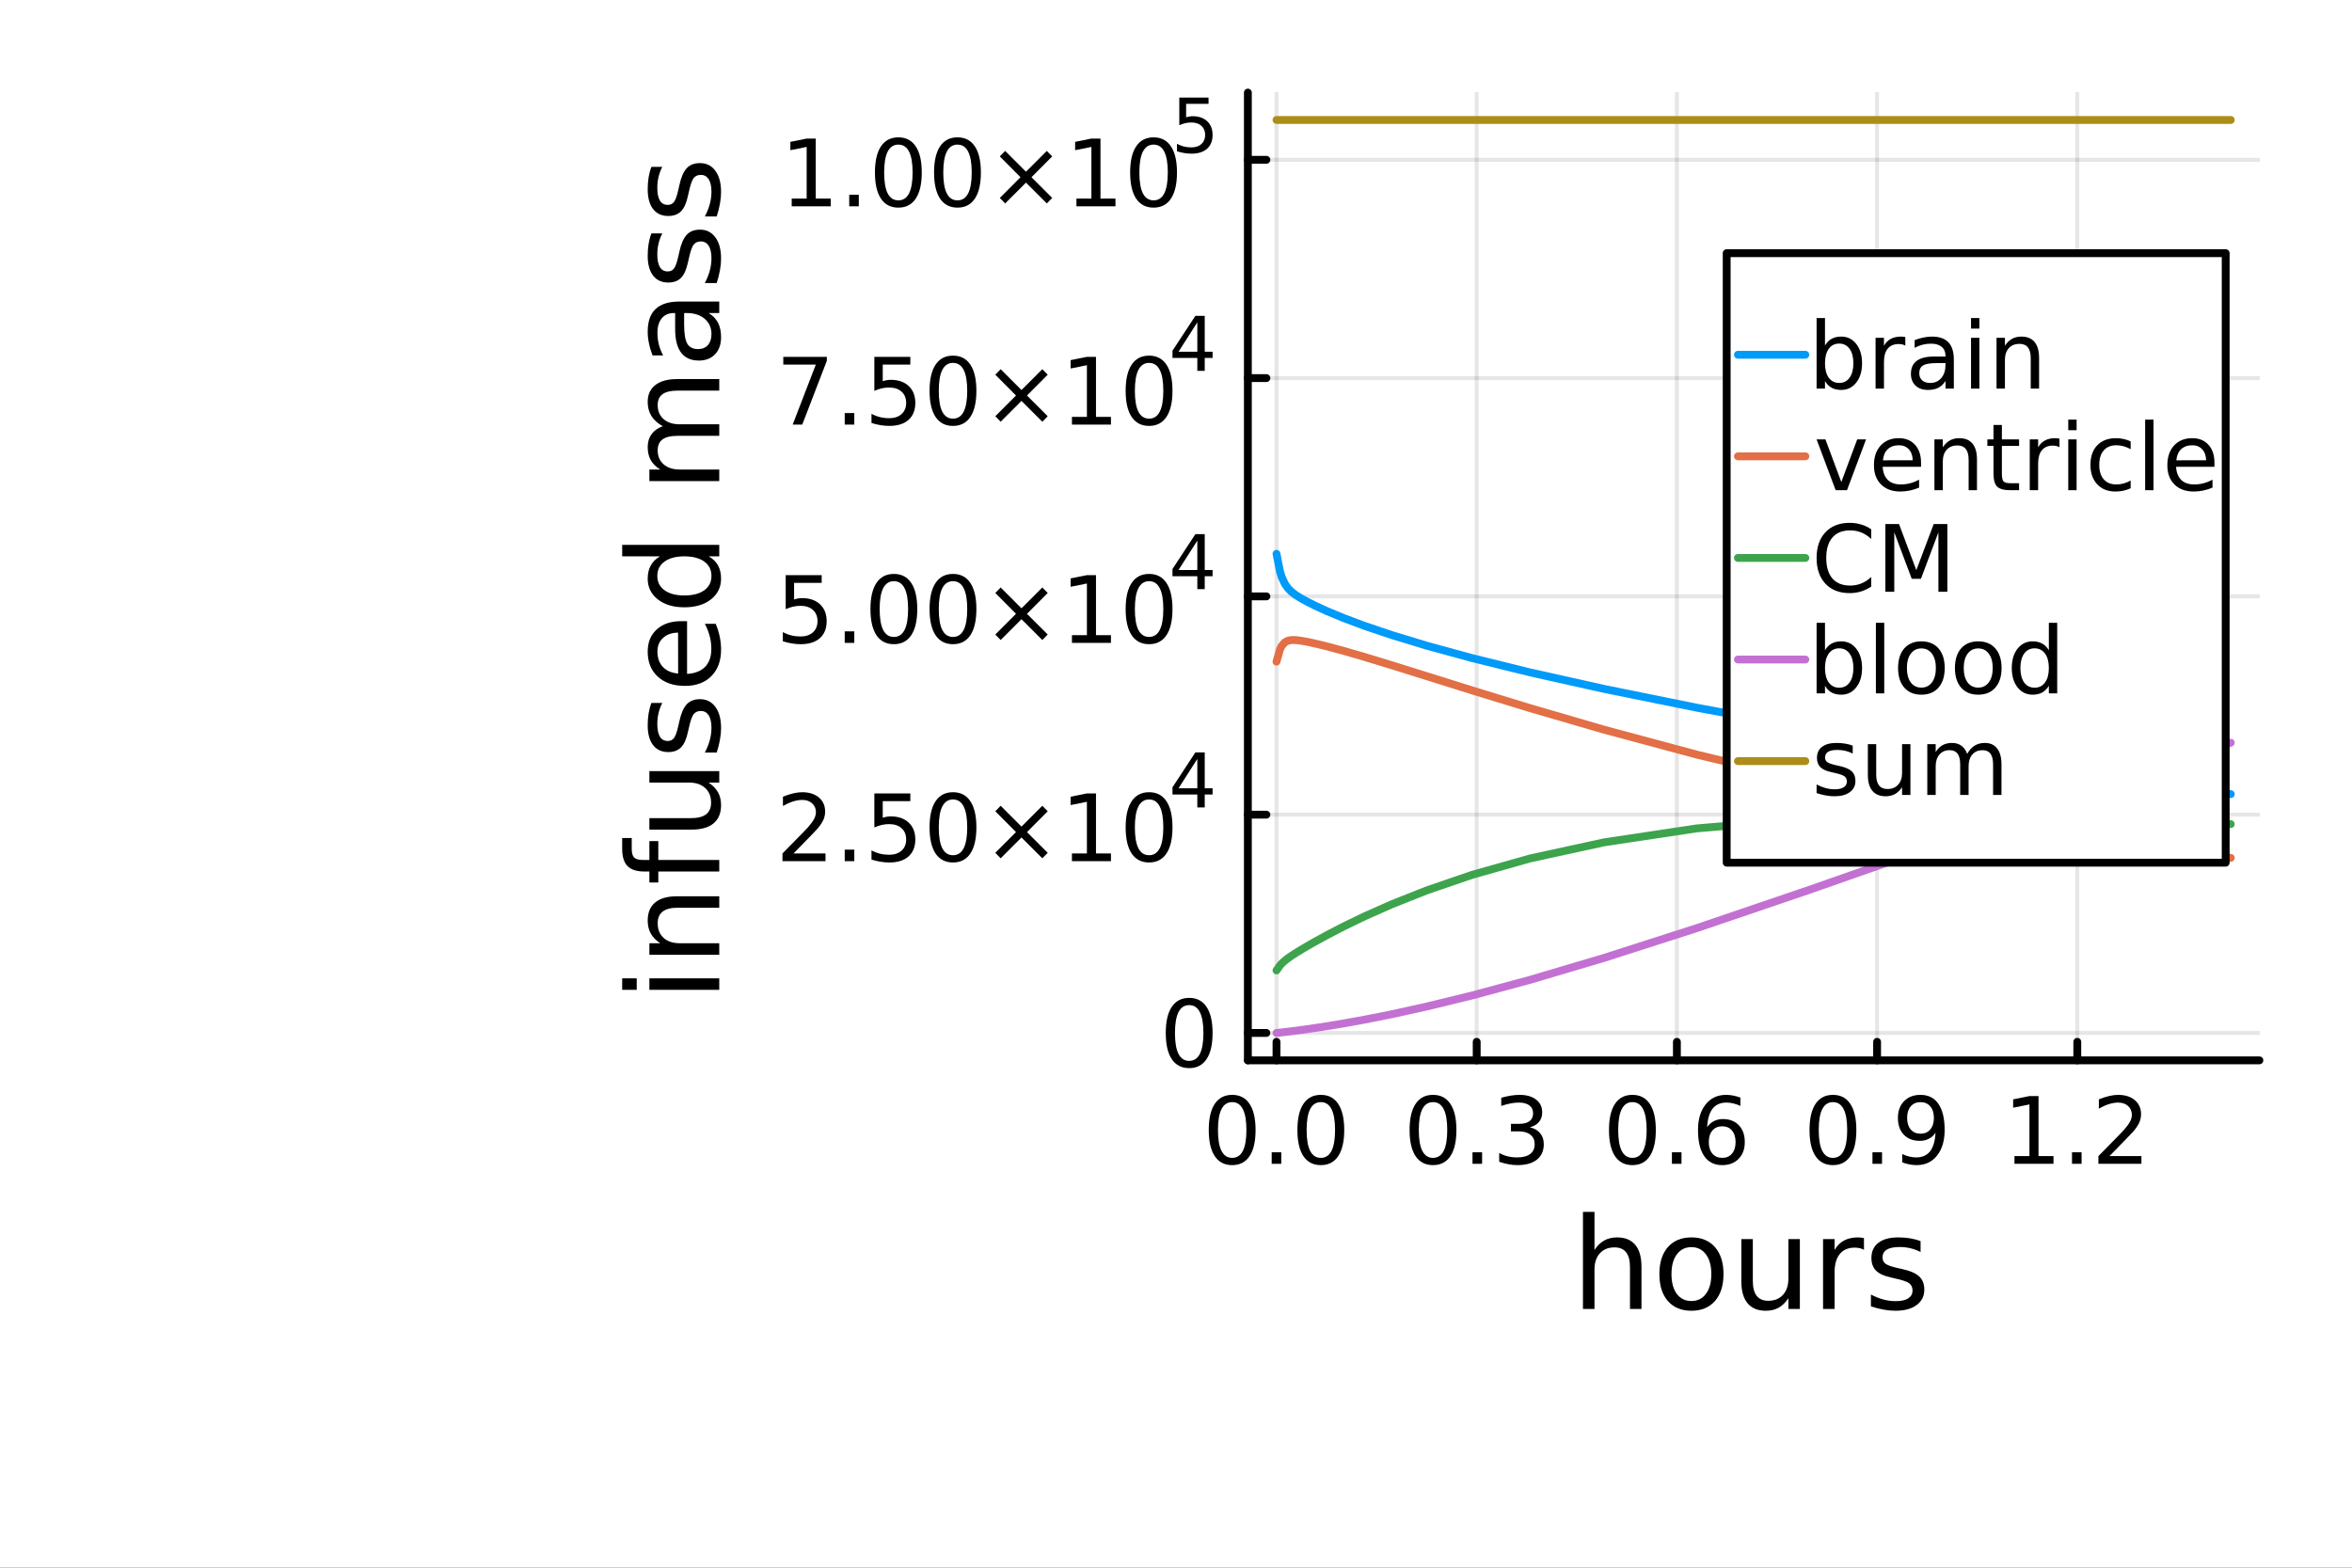 <?xml version="1.0" encoding="utf-8"?>
<svg xmlns="http://www.w3.org/2000/svg" xmlns:xlink="http://www.w3.org/1999/xlink" width="600" height="400" viewBox="0 0 2400 1600">
<rect x="0" y="0" width="2400" height="1600" fill="#333333" stroke="none"/>
<defs>
  <clipPath id="clip650">
    <rect x="0" y="0" width="2400" height="1600"/>
  </clipPath>
</defs>
<path clip-path="url(#clip650)" d="M0 1600 L2400 1600 L2400 0 L0 0  Z" fill="#ffffff" fill-rule="evenodd" fill-opacity="1"/>
<defs>
  <clipPath id="clip651">
    <rect x="480" y="0" width="1681" height="1600"/>
  </clipPath>
</defs>
<path clip-path="url(#clip650)" d="M1273.33 1082.2 L2305.51 1082.2 L2305.51 94.488 L1273.33 94.488  Z" fill="#ffffff" fill-rule="evenodd" fill-opacity="1"/>
<defs>
  <clipPath id="clip652">
    <rect x="1273" y="94" width="1033" height="989"/>
  </clipPath>
</defs>
<polyline clip-path="url(#clip652)" style="stroke:#000000; stroke-linecap:round; stroke-linejoin:round; stroke-width:4; stroke-opacity:0.1; fill:none" points="1302.55,1082.2 1302.55,94.488 "/>
<polyline clip-path="url(#clip652)" style="stroke:#000000; stroke-linecap:round; stroke-linejoin:round; stroke-width:4; stroke-opacity:0.1; fill:none" points="1506.83,1082.2 1506.83,94.488 "/>
<polyline clip-path="url(#clip652)" style="stroke:#000000; stroke-linecap:round; stroke-linejoin:round; stroke-width:4; stroke-opacity:0.1; fill:none" points="1711.11,1082.2 1711.11,94.488 "/>
<polyline clip-path="url(#clip652)" style="stroke:#000000; stroke-linecap:round; stroke-linejoin:round; stroke-width:4; stroke-opacity:0.1; fill:none" points="1915.4,1082.2 1915.4,94.488 "/>
<polyline clip-path="url(#clip652)" style="stroke:#000000; stroke-linecap:round; stroke-linejoin:round; stroke-width:4; stroke-opacity:0.1; fill:none" points="2119.68,1082.2 2119.68,94.488 "/>
<polyline clip-path="url(#clip650)" style="stroke:#000000; stroke-linecap:round; stroke-linejoin:round; stroke-width:8; stroke-opacity:1; fill:none" points="1273.33,1082.2 2305.51,1082.2 "/>
<polyline clip-path="url(#clip650)" style="stroke:#000000; stroke-linecap:round; stroke-linejoin:round; stroke-width:8; stroke-opacity:1; fill:none" points="1302.55,1082.2 1302.55,1063.3 "/>
<polyline clip-path="url(#clip650)" style="stroke:#000000; stroke-linecap:round; stroke-linejoin:round; stroke-width:8; stroke-opacity:1; fill:none" points="1506.83,1082.2 1506.83,1063.3 "/>
<polyline clip-path="url(#clip650)" style="stroke:#000000; stroke-linecap:round; stroke-linejoin:round; stroke-width:8; stroke-opacity:1; fill:none" points="1711.11,1082.2 1711.11,1063.3 "/>
<polyline clip-path="url(#clip650)" style="stroke:#000000; stroke-linecap:round; stroke-linejoin:round; stroke-width:8; stroke-opacity:1; fill:none" points="1915.4,1082.2 1915.4,1063.3 "/>
<polyline clip-path="url(#clip650)" style="stroke:#000000; stroke-linecap:round; stroke-linejoin:round; stroke-width:8; stroke-opacity:1; fill:none" points="2119.68,1082.2 2119.68,1063.3 "/>
<path clip-path="url(#clip650)" d="M1257.31 1124.84 Q1250.09 1124.84 1246.44 1131.97 Q1242.82 1139.05 1242.82 1153.31 Q1242.82 1167.52 1246.44 1174.65 Q1250.09 1181.73 1257.31 1181.73 Q1264.58 1181.73 1268.19 1174.65 Q1271.85 1167.52 1271.85 1153.31 Q1271.85 1139.05 1268.19 1131.97 Q1264.58 1124.84 1257.31 1124.84 M1257.31 1117.43 Q1268.94 1117.43 1275.05 1126.64 Q1281.2 1135.81 1281.2 1153.31 Q1281.2 1170.76 1275.05 1179.98 Q1268.94 1189.14 1257.31 1189.14 Q1245.69 1189.14 1239.54 1179.98 Q1233.43 1170.76 1233.43 1153.31 Q1233.43 1135.81 1239.54 1126.64 Q1245.69 1117.43 1257.31 1117.43 Z" fill="#000000" fill-rule="nonzero" fill-opacity="1" /><path clip-path="url(#clip650)" d="M1297.64 1176.04 L1307.41 1176.04 L1307.41 1187.8 L1297.64 1187.8 L1297.64 1176.04 Z" fill="#000000" fill-rule="nonzero" fill-opacity="1" /><path clip-path="url(#clip650)" d="M1347.78 1124.84 Q1340.56 1124.84 1336.9 1131.97 Q1333.29 1139.05 1333.29 1153.31 Q1333.29 1167.52 1336.9 1174.65 Q1340.56 1181.73 1347.78 1181.73 Q1355.05 1181.73 1358.66 1174.65 Q1362.31 1167.52 1362.31 1153.31 Q1362.31 1139.05 1358.66 1131.97 Q1355.05 1124.84 1347.78 1124.84 M1347.78 1117.43 Q1359.4 1117.43 1365.51 1126.64 Q1371.67 1135.81 1371.67 1153.31 Q1371.67 1170.76 1365.51 1179.98 Q1359.4 1189.14 1347.78 1189.14 Q1336.16 1189.14 1330 1179.98 Q1323.89 1170.76 1323.89 1153.31 Q1323.89 1135.81 1330 1126.64 Q1336.16 1117.43 1347.78 1117.43 Z" fill="#000000" fill-rule="nonzero" fill-opacity="1" /><path clip-path="url(#clip650)" d="M1462.25 1124.84 Q1455.02 1124.84 1451.37 1131.97 Q1447.76 1139.05 1447.76 1153.31 Q1447.76 1167.52 1451.37 1174.65 Q1455.02 1181.73 1462.25 1181.73 Q1469.52 1181.73 1473.13 1174.65 Q1476.78 1167.52 1476.78 1153.31 Q1476.78 1139.05 1473.13 1131.97 Q1469.52 1124.84 1462.25 1124.84 M1462.25 1117.43 Q1473.87 1117.43 1479.98 1126.64 Q1486.14 1135.81 1486.14 1153.31 Q1486.14 1170.76 1479.98 1179.98 Q1473.87 1189.14 1462.25 1189.14 Q1450.63 1189.14 1444.47 1179.98 Q1438.36 1170.76 1438.36 1153.31 Q1438.36 1135.81 1444.47 1126.64 Q1450.63 1117.43 1462.25 1117.43 Z" fill="#000000" fill-rule="nonzero" fill-opacity="1" /><path clip-path="url(#clip650)" d="M1502.57 1176.04 L1512.34 1176.04 L1512.34 1187.8 L1502.57 1187.8 L1502.57 1176.04 Z" fill="#000000" fill-rule="nonzero" fill-opacity="1" /><path clip-path="url(#clip650)" d="M1561.04 1150.53 Q1567.76 1151.97 1571.51 1156.5 Q1575.3 1161.04 1575.3 1167.71 Q1575.3 1177.94 1568.26 1183.54 Q1561.23 1189.14 1548.26 1189.14 Q1543.91 1189.14 1539.28 1188.26 Q1534.7 1187.43 1529.79 1185.72 L1529.79 1176.69 Q1533.68 1178.96 1538.31 1180.11 Q1542.94 1181.27 1547.99 1181.27 Q1556.78 1181.27 1561.37 1177.8 Q1566 1174.33 1566 1167.71 Q1566 1161.6 1561.69 1158.17 Q1557.43 1154.7 1549.79 1154.7 L1541.74 1154.7 L1541.74 1147.01 L1550.16 1147.01 Q1557.06 1147.01 1560.72 1144.28 Q1564.38 1141.5 1564.38 1136.32 Q1564.38 1130.99 1560.58 1128.17 Q1556.83 1125.3 1549.79 1125.3 Q1545.95 1125.3 1541.55 1126.13 Q1537.15 1126.97 1531.88 1128.73 L1531.88 1120.39 Q1537.2 1118.91 1541.83 1118.17 Q1546.51 1117.43 1550.63 1117.43 Q1561.27 1117.43 1567.48 1122.29 Q1573.68 1127.11 1573.68 1135.35 Q1573.68 1141.09 1570.39 1145.07 Q1567.11 1149 1561.04 1150.53 Z" fill="#000000" fill-rule="nonzero" fill-opacity="1" /><path clip-path="url(#clip650)" d="M1665.72 1124.84 Q1658.5 1124.84 1654.84 1131.97 Q1651.23 1139.05 1651.23 1153.31 Q1651.23 1167.52 1654.84 1174.65 Q1658.5 1181.73 1665.72 1181.73 Q1672.99 1181.73 1676.6 1174.65 Q1680.26 1167.52 1680.26 1153.31 Q1680.26 1139.05 1676.6 1131.97 Q1672.99 1124.84 1665.72 1124.84 M1665.72 1117.43 Q1677.34 1117.43 1683.45 1126.64 Q1689.61 1135.81 1689.61 1153.31 Q1689.61 1170.76 1683.45 1179.98 Q1677.34 1189.14 1665.72 1189.14 Q1654.1 1189.14 1647.94 1179.98 Q1641.83 1170.76 1641.83 1153.31 Q1641.83 1135.81 1647.94 1126.64 Q1654.1 1117.43 1665.72 1117.43 Z" fill="#000000" fill-rule="nonzero" fill-opacity="1" /><path clip-path="url(#clip650)" d="M1706.04 1176.04 L1715.81 1176.04 L1715.81 1187.8 L1706.04 1187.8 L1706.04 1176.04 Z" fill="#000000" fill-rule="nonzero" fill-opacity="1" /><path clip-path="url(#clip650)" d="M1757.34 1149.51 Q1751.04 1149.51 1747.34 1153.82 Q1743.68 1158.12 1743.68 1165.62 Q1743.68 1173.08 1747.34 1177.43 Q1751.04 1181.73 1757.34 1181.73 Q1763.64 1181.73 1767.29 1177.43 Q1771 1173.08 1771 1165.62 Q1771 1158.12 1767.29 1153.82 Q1763.64 1149.51 1757.34 1149.51 M1775.91 1120.21 L1775.91 1128.73 Q1772.39 1127.06 1768.78 1126.18 Q1765.21 1125.3 1761.69 1125.3 Q1752.43 1125.3 1747.53 1131.55 Q1742.66 1137.8 1741.97 1150.44 Q1744.7 1146.41 1748.82 1144.28 Q1752.94 1142.11 1757.9 1142.11 Q1768.31 1142.11 1774.33 1148.45 Q1780.4 1154.74 1780.4 1165.62 Q1780.4 1176.27 1774.1 1182.71 Q1767.8 1189.14 1757.34 1189.14 Q1745.35 1189.14 1739.01 1179.98 Q1732.66 1170.76 1732.66 1153.31 Q1732.66 1136.92 1740.44 1127.2 Q1748.22 1117.43 1761.32 1117.43 Q1764.84 1117.43 1768.41 1118.12 Q1772.02 1118.82 1775.91 1120.21 Z" fill="#000000" fill-rule="nonzero" fill-opacity="1" /><path clip-path="url(#clip650)" d="M1870.35 1124.84 Q1863.13 1124.84 1859.47 1131.97 Q1855.86 1139.05 1855.86 1153.31 Q1855.86 1167.52 1859.47 1174.65 Q1863.13 1181.73 1870.35 1181.73 Q1877.62 1181.73 1881.23 1174.65 Q1884.89 1167.52 1884.89 1153.31 Q1884.89 1139.05 1881.23 1131.97 Q1877.62 1124.84 1870.35 1124.84 M1870.35 1117.43 Q1881.97 1117.43 1888.08 1126.64 Q1894.24 1135.81 1894.24 1153.31 Q1894.24 1170.76 1888.08 1179.98 Q1881.97 1189.14 1870.35 1189.14 Q1858.73 1189.14 1852.57 1179.98 Q1846.46 1170.76 1846.46 1153.31 Q1846.46 1135.81 1852.57 1126.64 Q1858.73 1117.43 1870.35 1117.43 Z" fill="#000000" fill-rule="nonzero" fill-opacity="1" /><path clip-path="url(#clip650)" d="M1910.68 1176.04 L1920.44 1176.04 L1920.44 1187.8 L1910.68 1187.8 L1910.68 1176.04 Z" fill="#000000" fill-rule="nonzero" fill-opacity="1" /><path clip-path="url(#clip650)" d="M1941.09 1186.36 L1941.09 1177.85 Q1944.61 1179.51 1948.22 1180.39 Q1951.83 1181.27 1955.3 1181.27 Q1964.56 1181.27 1969.43 1175.07 Q1974.33 1168.82 1975.03 1156.13 Q1972.34 1160.11 1968.22 1162.24 Q1964.1 1164.37 1959.1 1164.37 Q1948.73 1164.37 1942.67 1158.12 Q1936.65 1151.83 1936.65 1140.95 Q1936.65 1130.3 1942.94 1123.86 Q1949.24 1117.43 1959.7 1117.43 Q1971.69 1117.43 1977.99 1126.64 Q1984.33 1135.81 1984.33 1153.31 Q1984.33 1169.65 1976.55 1179.42 Q1968.82 1189.14 1955.72 1189.14 Q1952.2 1189.14 1948.59 1188.45 Q1944.98 1187.75 1941.09 1186.36 M1959.7 1157.06 Q1966 1157.06 1969.66 1152.75 Q1973.36 1148.45 1973.36 1140.95 Q1973.36 1133.49 1969.66 1129.19 Q1966 1124.84 1959.7 1124.84 Q1953.41 1124.84 1949.7 1129.19 Q1946.05 1133.49 1946.05 1140.95 Q1946.05 1148.45 1949.7 1152.75 Q1953.41 1157.06 1959.7 1157.06 Z" fill="#000000" fill-rule="nonzero" fill-opacity="1" /><path clip-path="url(#clip650)" d="M2055.58 1179.93 L2070.86 1179.93 L2070.86 1127.2 L2054.24 1130.53 L2054.24 1122.01 L2070.77 1118.68 L2080.12 1118.68 L2080.12 1179.93 L2095.4 1179.93 L2095.4 1187.8 L2055.58 1187.8 L2055.58 1179.93 Z" fill="#000000" fill-rule="nonzero" fill-opacity="1" /><path clip-path="url(#clip650)" d="M2114.29 1176.04 L2124.06 1176.04 L2124.06 1187.8 L2114.29 1187.8 L2114.29 1176.04 Z" fill="#000000" fill-rule="nonzero" fill-opacity="1" /><path clip-path="url(#clip650)" d="M2152.48 1179.93 L2185.12 1179.93 L2185.12 1187.8 L2141.23 1187.8 L2141.23 1179.93 Q2146.56 1174.42 2155.72 1165.16 Q2164.94 1155.86 2167.3 1153.17 Q2171.79 1148.12 2173.55 1144.65 Q2175.35 1141.13 2175.35 1137.75 Q2175.35 1132.24 2171.46 1128.77 Q2167.62 1125.3 2161.42 1125.3 Q2157.02 1125.3 2152.11 1126.83 Q2147.25 1128.36 2141.7 1131.46 L2141.7 1122.01 Q2147.34 1119.74 2152.25 1118.59 Q2157.16 1117.43 2161.23 1117.43 Q2171.97 1117.43 2178.36 1122.8 Q2184.75 1128.17 2184.75 1137.15 Q2184.75 1141.41 2183.13 1145.25 Q2181.56 1149.05 2177.34 1154.24 Q2176.19 1155.58 2169.98 1162.01 Q2163.78 1168.4 2152.48 1179.93 Z" fill="#000000" fill-rule="nonzero" fill-opacity="1" /><path clip-path="url(#clip650)" d="M1674.97 1292.9 L1674.97 1335.93 L1663.25 1335.93 L1663.25 1293.28 Q1663.25 1283.16 1659.31 1278.13 Q1655.36 1273.1 1647.47 1273.1 Q1637.98 1273.1 1632.51 1279.15 Q1627.03 1285.19 1627.03 1295.63 L1627.03 1335.93 L1615.26 1335.93 L1615.26 1236.88 L1627.03 1236.88 L1627.03 1275.71 Q1631.23 1269.28 1636.9 1266.1 Q1642.63 1262.91 1650.08 1262.91 Q1662.36 1262.91 1668.67 1270.55 Q1674.97 1278.13 1674.97 1292.9 Z" fill="#000000" fill-rule="nonzero" fill-opacity="1" /><path clip-path="url(#clip650)" d="M1725.96 1272.84 Q1716.54 1272.84 1711.06 1280.23 Q1705.59 1287.55 1705.59 1300.34 Q1705.59 1313.14 1711 1320.52 Q1716.47 1327.84 1725.96 1327.84 Q1735.31 1327.84 1740.79 1320.46 Q1746.26 1313.07 1746.26 1300.34 Q1746.26 1287.68 1740.79 1280.29 Q1735.31 1272.84 1725.96 1272.84 M1725.96 1262.91 Q1741.23 1262.91 1749.96 1272.84 Q1758.68 1282.77 1758.68 1300.34 Q1758.68 1317.85 1749.96 1327.84 Q1741.23 1337.77 1725.96 1337.77 Q1710.62 1337.77 1701.89 1327.84 Q1693.24 1317.85 1693.24 1300.34 Q1693.24 1282.77 1701.89 1272.84 Q1710.62 1262.91 1725.96 1262.91 Z" fill="#000000" fill-rule="nonzero" fill-opacity="1" /><path clip-path="url(#clip650)" d="M1776.88 1307.79 L1776.88 1264.63 L1788.6 1264.63 L1788.6 1307.35 Q1788.6 1317.47 1792.54 1322.56 Q1796.49 1327.59 1804.38 1327.59 Q1813.87 1327.59 1819.34 1321.54 Q1824.88 1315.49 1824.88 1305.05 L1824.88 1264.63 L1836.59 1264.63 L1836.59 1335.93 L1824.88 1335.93 L1824.88 1324.98 Q1820.61 1331.47 1814.95 1334.65 Q1809.35 1337.77 1801.9 1337.77 Q1789.61 1337.77 1783.25 1330.13 Q1776.88 1322.5 1776.88 1307.79 M1806.36 1262.91 L1806.36 1262.91 Z" fill="#000000" fill-rule="nonzero" fill-opacity="1" /><path clip-path="url(#clip650)" d="M1902.03 1275.58 Q1900.06 1274.43 1897.7 1273.93 Q1895.41 1273.35 1892.61 1273.35 Q1882.68 1273.35 1877.33 1279.85 Q1872.05 1286.28 1872.05 1298.37 L1872.05 1335.93 L1860.27 1335.93 L1860.27 1264.63 L1872.05 1264.63 L1872.05 1275.71 Q1875.74 1269.22 1881.66 1266.1 Q1887.58 1262.91 1896.05 1262.91 Q1897.26 1262.91 1898.72 1263.1 Q1900.19 1263.23 1901.97 1263.55 L1902.03 1275.58 Z" fill="#000000" fill-rule="nonzero" fill-opacity="1" /><path clip-path="url(#clip650)" d="M1959.77 1266.73 L1959.77 1277.81 Q1954.8 1275.26 1949.46 1273.99 Q1944.11 1272.72 1938.38 1272.72 Q1929.66 1272.72 1925.27 1275.39 Q1920.94 1278.06 1920.94 1283.41 Q1920.94 1287.48 1924.06 1289.84 Q1927.18 1292.13 1936.6 1294.23 L1940.61 1295.12 Q1953.08 1297.8 1958.3 1302.7 Q1963.59 1307.54 1963.59 1316.26 Q1963.59 1326.19 1955.69 1331.98 Q1947.87 1337.77 1934.12 1337.77 Q1928.39 1337.77 1922.15 1336.63 Q1915.97 1335.55 1909.1 1333.32 L1909.1 1321.22 Q1915.59 1324.6 1921.89 1326.32 Q1928.2 1327.97 1934.37 1327.97 Q1942.65 1327.97 1947.1 1325.17 Q1951.56 1322.31 1951.56 1317.15 Q1951.56 1312.37 1948.31 1309.83 Q1945.13 1307.28 1934.24 1304.93 L1930.17 1303.97 Q1919.28 1301.68 1914.45 1296.97 Q1909.61 1292.2 1909.61 1283.92 Q1909.61 1273.86 1916.74 1268.39 Q1923.87 1262.91 1936.98 1262.91 Q1943.47 1262.91 1949.2 1263.87 Q1954.93 1264.82 1959.77 1266.73 Z" fill="#000000" fill-rule="nonzero" fill-opacity="1" /><polyline clip-path="url(#clip652)" style="stroke:#000000; stroke-linecap:round; stroke-linejoin:round; stroke-width:4; stroke-opacity:0.1; fill:none" points="1273.33,1054.25 2305.51,1054.25 "/>
<polyline clip-path="url(#clip652)" style="stroke:#000000; stroke-linecap:round; stroke-linejoin:round; stroke-width:4; stroke-opacity:0.1; fill:none" points="1273.33,831.459 2305.51,831.459 "/>
<polyline clip-path="url(#clip652)" style="stroke:#000000; stroke-linecap:round; stroke-linejoin:round; stroke-width:4; stroke-opacity:0.1; fill:none" points="1273.33,608.672 2305.51,608.672 "/>
<polyline clip-path="url(#clip652)" style="stroke:#000000; stroke-linecap:round; stroke-linejoin:round; stroke-width:4; stroke-opacity:0.1; fill:none" points="1273.33,385.885 2305.51,385.885 "/>
<polyline clip-path="url(#clip652)" style="stroke:#000000; stroke-linecap:round; stroke-linejoin:round; stroke-width:4; stroke-opacity:0.1; fill:none" points="1273.33,163.099 2305.51,163.099 "/>
<polyline clip-path="url(#clip650)" style="stroke:#000000; stroke-linecap:round; stroke-linejoin:round; stroke-width:8; stroke-opacity:1; fill:none" points="1273.33,1082.2 1273.33,94.488 "/>
<polyline clip-path="url(#clip650)" style="stroke:#000000; stroke-linecap:round; stroke-linejoin:round; stroke-width:8; stroke-opacity:1; fill:none" points="1273.33,1054.25 1292.23,1054.25 "/>
<polyline clip-path="url(#clip650)" style="stroke:#000000; stroke-linecap:round; stroke-linejoin:round; stroke-width:8; stroke-opacity:1; fill:none" points="1273.33,831.459 1292.23,831.459 "/>
<polyline clip-path="url(#clip650)" style="stroke:#000000; stroke-linecap:round; stroke-linejoin:round; stroke-width:8; stroke-opacity:1; fill:none" points="1273.33,608.672 1292.23,608.672 "/>
<polyline clip-path="url(#clip650)" style="stroke:#000000; stroke-linecap:round; stroke-linejoin:round; stroke-width:8; stroke-opacity:1; fill:none" points="1273.33,385.885 1292.23,385.885 "/>
<polyline clip-path="url(#clip650)" style="stroke:#000000; stroke-linecap:round; stroke-linejoin:round; stroke-width:8; stroke-opacity:1; fill:none" points="1273.33,163.099 1292.23,163.099 "/>
<path clip-path="url(#clip650)" d="M1213.44 1025.84 Q1206.22 1025.84 1202.57 1032.97 Q1198.95 1040.06 1198.95 1054.32 Q1198.95 1068.53 1202.57 1075.66 Q1206.22 1082.74 1213.44 1082.74 Q1220.71 1082.74 1224.32 1075.66 Q1227.98 1068.53 1227.98 1054.32 Q1227.98 1040.06 1224.32 1032.97 Q1220.71 1025.84 1213.44 1025.84 M1213.44 1018.44 Q1225.06 1018.44 1231.18 1027.65 Q1237.33 1036.82 1237.33 1054.32 Q1237.33 1071.77 1231.18 1080.98 Q1225.06 1090.15 1213.44 1090.15 Q1201.82 1090.15 1195.67 1080.98 Q1189.56 1071.77 1189.56 1054.32 Q1189.56 1036.82 1195.67 1027.65 Q1201.82 1018.44 1213.44 1018.44 Z" fill="#000000" fill-rule="nonzero" fill-opacity="1" /><path clip-path="url(#clip650)" d="M809.697 871.044 L842.336 871.044 L842.336 878.914 L798.447 878.914 L798.447 871.044 Q803.771 865.535 812.938 856.275 Q822.15 846.97 824.512 844.285 Q829.002 839.238 830.761 835.766 Q832.567 832.248 832.567 828.868 Q832.567 823.359 828.678 819.887 Q824.836 816.414 818.632 816.414 Q814.234 816.414 809.326 817.942 Q804.465 819.47 798.91 822.572 L798.91 813.127 Q804.558 810.859 809.465 809.701 Q814.373 808.544 818.447 808.544 Q829.187 808.544 835.576 813.914 Q841.965 819.285 841.965 828.266 Q841.965 832.525 840.345 836.368 Q838.771 840.164 834.558 845.349 Q833.4 846.692 827.197 853.127 Q820.993 859.516 809.697 871.044 Z" fill="#000000" fill-rule="nonzero" fill-opacity="1" /><path clip-path="url(#clip650)" d="M861.965 867.155 L871.733 867.155 L871.733 878.914 L861.965 878.914 L861.965 867.155 Z" fill="#000000" fill-rule="nonzero" fill-opacity="1" /><path clip-path="url(#clip650)" d="M892.196 809.794 L928.909 809.794 L928.909 817.664 L900.761 817.664 L900.761 834.609 Q902.798 833.914 904.835 833.59 Q906.872 833.22 908.909 833.22 Q920.483 833.22 927.242 839.562 Q934.002 845.905 934.002 856.738 Q934.002 867.896 927.057 874.099 Q920.113 880.257 907.474 880.257 Q903.122 880.257 898.585 879.516 Q894.094 878.775 889.28 877.294 L889.28 867.896 Q893.446 870.164 897.891 871.275 Q902.335 872.386 907.289 872.386 Q915.298 872.386 919.974 868.173 Q924.65 863.96 924.65 856.738 Q924.65 849.516 919.974 845.303 Q915.298 841.09 907.289 841.09 Q903.539 841.09 899.789 841.924 Q896.085 842.757 892.196 844.516 L892.196 809.794 Z" fill="#000000" fill-rule="nonzero" fill-opacity="1" /><path clip-path="url(#clip650)" d="M972.427 815.951 Q965.205 815.951 961.548 823.081 Q957.937 830.164 957.937 844.424 Q957.937 858.636 961.548 865.766 Q965.205 872.849 972.427 872.849 Q979.696 872.849 983.307 865.766 Q986.964 858.636 986.964 844.424 Q986.964 830.164 983.307 823.081 Q979.696 815.951 972.427 815.951 M972.427 808.544 Q984.048 808.544 990.159 817.757 Q996.316 826.924 996.316 844.424 Q996.316 861.877 990.159 871.09 Q984.048 880.257 972.427 880.257 Q960.807 880.257 954.65 871.09 Q948.539 861.877 948.539 844.424 Q948.539 826.924 954.65 817.757 Q960.807 808.544 972.427 808.544 Z" fill="#000000" fill-rule="nonzero" fill-opacity="1" /><path clip-path="url(#clip650)" d="M1069.09 827.988 L1047.94 849.238 L1069.09 870.396 L1063.58 875.997 L1042.33 854.748 L1021.08 875.997 L1015.62 870.396 L1036.73 849.238 L1015.62 827.988 L1021.08 822.387 L1042.33 843.636 L1063.58 822.387 L1069.09 827.988 Z" fill="#000000" fill-rule="nonzero" fill-opacity="1" /><path clip-path="url(#clip650)" d="M1093.82 871.044 L1109.09 871.044 L1109.09 818.313 L1092.47 821.646 L1092.47 813.127 L1109 809.794 L1118.35 809.794 L1118.35 871.044 L1133.63 871.044 L1133.63 878.914 L1093.82 878.914 L1093.82 871.044 Z" fill="#000000" fill-rule="nonzero" fill-opacity="1" /><path clip-path="url(#clip650)" d="M1172.52 815.951 Q1165.3 815.951 1161.64 823.081 Q1158.03 830.164 1158.03 844.424 Q1158.03 858.636 1161.64 865.766 Q1165.3 872.849 1172.52 872.849 Q1179.79 872.849 1183.4 865.766 Q1187.06 858.636 1187.06 844.424 Q1187.06 830.164 1183.4 823.081 Q1179.79 815.951 1172.52 815.951 M1172.52 808.544 Q1184.14 808.544 1190.25 817.757 Q1196.41 826.924 1196.41 844.424 Q1196.41 861.877 1190.25 871.09 Q1184.14 880.257 1172.52 880.257 Q1160.9 880.257 1154.74 871.09 Q1148.63 861.877 1148.63 844.424 Q1148.63 826.924 1154.74 817.757 Q1160.9 808.544 1172.52 808.544 Z" fill="#000000" fill-rule="nonzero" fill-opacity="1" /><path clip-path="url(#clip650)" d="M1221.76 774.554 L1202.58 804.533 L1221.76 804.533 L1221.76 774.554 M1219.77 767.933 L1229.32 767.933 L1229.32 804.533 L1237.33 804.533 L1237.33 810.853 L1229.32 810.853 L1229.32 824.093 L1221.76 824.093 L1221.76 810.853 L1196.41 810.853 L1196.41 803.518 L1219.77 767.933 Z" fill="#000000" fill-rule="nonzero" fill-opacity="1" /><path clip-path="url(#clip650)" d="M801.734 587.007 L838.447 587.007 L838.447 594.878 L810.299 594.878 L810.299 611.822 Q812.336 611.128 814.373 610.804 Q816.41 610.433 818.447 610.433 Q830.021 610.433 836.78 616.776 Q843.539 623.118 843.539 633.952 Q843.539 645.109 836.595 651.313 Q829.65 657.47 817.012 657.47 Q812.66 657.47 808.123 656.729 Q803.632 655.988 798.817 654.507 L798.817 645.109 Q802.984 647.377 807.428 648.489 Q811.873 649.6 816.826 649.6 Q824.836 649.6 829.512 645.387 Q834.187 641.174 834.187 633.952 Q834.187 626.729 829.512 622.516 Q824.836 618.304 816.826 618.304 Q813.076 618.304 809.326 619.137 Q805.623 619.97 801.734 621.729 L801.734 587.007 Z" fill="#000000" fill-rule="nonzero" fill-opacity="1" /><path clip-path="url(#clip650)" d="M861.965 644.368 L871.733 644.368 L871.733 656.127 L861.965 656.127 L861.965 644.368 Z" fill="#000000" fill-rule="nonzero" fill-opacity="1" /><path clip-path="url(#clip650)" d="M912.104 593.165 Q904.881 593.165 901.224 600.294 Q897.613 607.378 897.613 621.637 Q897.613 635.85 901.224 642.979 Q904.881 650.063 912.104 650.063 Q919.372 650.063 922.983 642.979 Q926.641 635.85 926.641 621.637 Q926.641 607.378 922.983 600.294 Q919.372 593.165 912.104 593.165 M912.104 585.757 Q923.724 585.757 929.835 594.97 Q935.992 604.137 935.992 621.637 Q935.992 639.09 929.835 648.303 Q923.724 657.47 912.104 657.47 Q900.483 657.47 894.326 648.303 Q888.215 639.09 888.215 621.637 Q888.215 604.137 894.326 594.97 Q900.483 585.757 912.104 585.757 Z" fill="#000000" fill-rule="nonzero" fill-opacity="1" /><path clip-path="url(#clip650)" d="M972.427 593.165 Q965.205 593.165 961.548 600.294 Q957.937 607.378 957.937 621.637 Q957.937 635.85 961.548 642.979 Q965.205 650.063 972.427 650.063 Q979.696 650.063 983.307 642.979 Q986.964 635.85 986.964 621.637 Q986.964 607.378 983.307 600.294 Q979.696 593.165 972.427 593.165 M972.427 585.757 Q984.048 585.757 990.159 594.97 Q996.316 604.137 996.316 621.637 Q996.316 639.09 990.159 648.303 Q984.048 657.47 972.427 657.47 Q960.807 657.47 954.65 648.303 Q948.539 639.09 948.539 621.637 Q948.539 604.137 954.65 594.97 Q960.807 585.757 972.427 585.757 Z" fill="#000000" fill-rule="nonzero" fill-opacity="1" /><path clip-path="url(#clip650)" d="M1069.09 605.202 L1047.94 626.452 L1069.09 647.609 L1063.58 653.211 L1042.33 631.961 L1021.08 653.211 L1015.62 647.609 L1036.73 626.452 L1015.62 605.202 L1021.08 599.6 L1042.33 620.85 L1063.58 599.6 L1069.09 605.202 Z" fill="#000000" fill-rule="nonzero" fill-opacity="1" /><path clip-path="url(#clip650)" d="M1093.82 648.257 L1109.09 648.257 L1109.09 595.526 L1092.47 598.859 L1092.47 590.341 L1109 587.007 L1118.35 587.007 L1118.35 648.257 L1133.63 648.257 L1133.63 656.127 L1093.82 656.127 L1093.82 648.257 Z" fill="#000000" fill-rule="nonzero" fill-opacity="1" /><path clip-path="url(#clip650)" d="M1172.52 593.165 Q1165.3 593.165 1161.64 600.294 Q1158.03 607.378 1158.03 621.637 Q1158.03 635.85 1161.64 642.979 Q1165.3 650.063 1172.52 650.063 Q1179.79 650.063 1183.4 642.979 Q1187.06 635.85 1187.06 621.637 Q1187.06 607.378 1183.4 600.294 Q1179.79 593.165 1172.52 593.165 M1172.52 585.757 Q1184.14 585.757 1190.25 594.97 Q1196.41 604.137 1196.41 621.637 Q1196.41 639.09 1190.25 648.303 Q1184.14 657.47 1172.52 657.47 Q1160.9 657.47 1154.74 648.303 Q1148.63 639.09 1148.63 621.637 Q1148.63 604.137 1154.74 594.97 Q1160.9 585.757 1172.52 585.757 Z" fill="#000000" fill-rule="nonzero" fill-opacity="1" /><path clip-path="url(#clip650)" d="M1221.76 551.767 L1202.58 581.746 L1221.76 581.746 L1221.76 551.767 M1219.77 545.147 L1229.32 545.147 L1229.32 581.746 L1237.33 581.746 L1237.33 588.066 L1229.32 588.066 L1229.32 601.307 L1221.76 601.307 L1221.76 588.066 L1196.41 588.066 L1196.41 580.731 L1219.77 545.147 Z" fill="#000000" fill-rule="nonzero" fill-opacity="1" /><path clip-path="url(#clip650)" d="M799.28 364.221 L843.724 364.221 L843.724 368.202 L818.632 433.341 L808.863 433.341 L832.474 372.091 L799.28 372.091 L799.28 364.221 Z" fill="#000000" fill-rule="nonzero" fill-opacity="1" /><path clip-path="url(#clip650)" d="M861.965 421.581 L871.733 421.581 L871.733 433.341 L861.965 433.341 L861.965 421.581 Z" fill="#000000" fill-rule="nonzero" fill-opacity="1" /><path clip-path="url(#clip650)" d="M892.196 364.221 L928.909 364.221 L928.909 372.091 L900.761 372.091 L900.761 389.035 Q902.798 388.341 904.835 388.017 Q906.872 387.646 908.909 387.646 Q920.483 387.646 927.242 393.989 Q934.002 400.332 934.002 411.165 Q934.002 422.322 927.057 428.526 Q920.113 434.683 907.474 434.683 Q903.122 434.683 898.585 433.943 Q894.094 433.202 889.28 431.72 L889.28 422.322 Q893.446 424.591 897.891 425.702 Q902.335 426.813 907.289 426.813 Q915.298 426.813 919.974 422.6 Q924.65 418.387 924.65 411.165 Q924.65 403.943 919.974 399.73 Q915.298 395.517 907.289 395.517 Q903.539 395.517 899.789 396.35 Q896.085 397.183 892.196 398.943 L892.196 364.221 Z" fill="#000000" fill-rule="nonzero" fill-opacity="1" /><path clip-path="url(#clip650)" d="M972.427 370.378 Q965.205 370.378 961.548 377.508 Q957.937 384.591 957.937 398.85 Q957.937 413.063 961.548 420.193 Q965.205 427.276 972.427 427.276 Q979.696 427.276 983.307 420.193 Q986.964 413.063 986.964 398.85 Q986.964 384.591 983.307 377.508 Q979.696 370.378 972.427 370.378 M972.427 362.971 Q984.048 362.971 990.159 372.184 Q996.316 381.35 996.316 398.85 Q996.316 416.304 990.159 425.517 Q984.048 434.683 972.427 434.683 Q960.807 434.683 954.65 425.517 Q948.539 416.304 948.539 398.85 Q948.539 381.35 954.65 372.184 Q960.807 362.971 972.427 362.971 Z" fill="#000000" fill-rule="nonzero" fill-opacity="1" /><path clip-path="url(#clip650)" d="M1069.09 382.415 L1047.94 403.665 L1069.09 424.822 L1063.58 430.424 L1042.33 409.174 L1021.08 430.424 L1015.62 424.822 L1036.73 403.665 L1015.62 382.415 L1021.08 376.813 L1042.33 398.063 L1063.58 376.813 L1069.09 382.415 Z" fill="#000000" fill-rule="nonzero" fill-opacity="1" /><path clip-path="url(#clip650)" d="M1093.82 425.47 L1109.09 425.47 L1109.09 372.739 L1092.47 376.072 L1092.47 367.554 L1109 364.221 L1118.35 364.221 L1118.35 425.47 L1133.63 425.47 L1133.63 433.341 L1093.82 433.341 L1093.82 425.47 Z" fill="#000000" fill-rule="nonzero" fill-opacity="1" /><path clip-path="url(#clip650)" d="M1172.52 370.378 Q1165.3 370.378 1161.64 377.508 Q1158.03 384.591 1158.03 398.85 Q1158.03 413.063 1161.64 420.193 Q1165.3 427.276 1172.52 427.276 Q1179.79 427.276 1183.4 420.193 Q1187.06 413.063 1187.06 398.85 Q1187.06 384.591 1183.4 377.508 Q1179.79 370.378 1172.52 370.378 M1172.52 362.971 Q1184.14 362.971 1190.25 372.184 Q1196.41 381.35 1196.41 398.85 Q1196.41 416.304 1190.25 425.517 Q1184.14 434.683 1172.52 434.683 Q1160.9 434.683 1154.74 425.517 Q1148.63 416.304 1148.63 398.85 Q1148.63 381.35 1154.74 372.184 Q1160.9 362.971 1172.52 362.971 Z" fill="#000000" fill-rule="nonzero" fill-opacity="1" /><path clip-path="url(#clip650)" d="M1221.76 328.98 L1202.58 358.96 L1221.76 358.96 L1221.76 328.98 M1219.77 322.36 L1229.32 322.36 L1229.32 358.96 L1237.33 358.96 L1237.33 365.279 L1229.32 365.279 L1229.32 378.52 L1221.76 378.52 L1221.76 365.279 L1196.41 365.279 L1196.41 357.944 L1219.77 322.36 Z" fill="#000000" fill-rule="nonzero" fill-opacity="1" /><path clip-path="url(#clip650)" d="M807.851 202.684 L823.128 202.684 L823.128 149.952 L806.508 153.286 L806.508 144.767 L823.036 141.434 L832.388 141.434 L832.388 202.684 L847.665 202.684 L847.665 210.554 L807.851 210.554 L807.851 202.684 Z" fill="#000000" fill-rule="nonzero" fill-opacity="1" /><path clip-path="url(#clip650)" d="M866.554 198.795 L876.323 198.795 L876.323 210.554 L866.554 210.554 L866.554 198.795 Z" fill="#000000" fill-rule="nonzero" fill-opacity="1" /><path clip-path="url(#clip650)" d="M916.693 147.591 Q909.471 147.591 905.813 154.721 Q902.202 161.804 902.202 176.063 Q902.202 190.276 905.813 197.406 Q909.471 204.489 916.693 204.489 Q923.961 204.489 927.572 197.406 Q931.23 190.276 931.23 176.063 Q931.23 161.804 927.572 154.721 Q923.961 147.591 916.693 147.591 M916.693 140.184 Q928.313 140.184 934.424 149.397 Q940.582 158.563 940.582 176.063 Q940.582 193.517 934.424 202.73 Q928.313 211.897 916.693 211.897 Q905.072 211.897 898.915 202.73 Q892.804 193.517 892.804 176.063 Q892.804 158.563 898.915 149.397 Q905.072 140.184 916.693 140.184 Z" fill="#000000" fill-rule="nonzero" fill-opacity="1" /><path clip-path="url(#clip650)" d="M977.016 147.591 Q969.794 147.591 966.137 154.721 Q962.526 161.804 962.526 176.063 Q962.526 190.276 966.137 197.406 Q969.794 204.489 977.016 204.489 Q984.285 204.489 987.896 197.406 Q991.553 190.276 991.553 176.063 Q991.553 161.804 987.896 154.721 Q984.285 147.591 977.016 147.591 M977.016 140.184 Q988.637 140.184 994.748 149.397 Q1000.91 158.563 1000.91 176.063 Q1000.91 193.517 994.748 202.73 Q988.637 211.897 977.016 211.897 Q965.396 211.897 959.239 202.73 Q953.128 193.517 953.128 176.063 Q953.128 158.563 959.239 149.397 Q965.396 140.184 977.016 140.184 Z" fill="#000000" fill-rule="nonzero" fill-opacity="1" /><path clip-path="url(#clip650)" d="M1073.68 159.628 L1052.53 180.878 L1073.68 202.035 L1068.17 207.637 L1046.92 186.387 L1025.67 207.637 L1020.21 202.035 L1041.32 180.878 L1020.21 159.628 L1025.67 154.026 L1046.92 175.276 L1068.17 154.026 L1073.68 159.628 Z" fill="#000000" fill-rule="nonzero" fill-opacity="1" /><path clip-path="url(#clip650)" d="M1098.4 202.684 L1113.68 202.684 L1113.68 149.952 L1097.06 153.286 L1097.06 144.767 L1113.59 141.434 L1122.94 141.434 L1122.94 202.684 L1138.22 202.684 L1138.22 210.554 L1098.4 210.554 L1098.4 202.684 Z" fill="#000000" fill-rule="nonzero" fill-opacity="1" /><path clip-path="url(#clip650)" d="M1177.11 147.591 Q1169.89 147.591 1166.23 154.721 Q1162.62 161.804 1162.62 176.063 Q1162.62 190.276 1166.23 197.406 Q1169.89 204.489 1177.11 204.489 Q1184.38 204.489 1187.99 197.406 Q1191.64 190.276 1191.64 176.063 Q1191.64 161.804 1187.99 154.721 Q1184.38 147.591 1177.11 147.591 M1177.11 140.184 Q1188.73 140.184 1194.84 149.397 Q1201 158.563 1201 176.063 Q1201 193.517 1194.84 202.73 Q1188.73 211.897 1177.11 211.897 Q1165.49 211.897 1159.33 202.73 Q1153.22 193.517 1153.22 176.063 Q1153.22 158.563 1159.33 149.397 Q1165.49 140.184 1177.11 140.184 Z" fill="#000000" fill-rule="nonzero" fill-opacity="1" /><path clip-path="url(#clip650)" d="M1203.37 99.573 L1233.2 99.573 L1233.2 105.968 L1210.33 105.968 L1210.33 119.735 Q1211.98 119.171 1213.64 118.908 Q1215.29 118.607 1216.95 118.607 Q1226.35 118.607 1231.84 123.76 Q1237.33 128.913 1237.33 137.715 Q1237.33 146.781 1231.69 151.821 Q1226.05 156.824 1215.78 156.824 Q1212.24 156.824 1208.56 156.222 Q1204.91 155.62 1201 154.417 L1201 146.781 Q1204.38 148.624 1207.99 149.527 Q1211.6 150.429 1215.63 150.429 Q1222.14 150.429 1225.94 147.006 Q1229.74 143.583 1229.74 137.715 Q1229.74 131.847 1225.94 128.424 Q1222.14 125.001 1215.63 125.001 Q1212.58 125.001 1209.54 125.678 Q1206.53 126.355 1203.37 127.785 L1203.37 99.573 Z" fill="#000000" fill-rule="nonzero" fill-opacity="1" /><path clip-path="url(#clip650)" d="M662.639 1010.23 L662.639 998.518 L733.935 998.518 L733.935 1010.23 L662.639 1010.23 M634.884 1010.23 L634.884 998.518 L649.717 998.518 L649.717 1010.23 L634.884 1010.23 Z" fill="#000000" fill-rule="nonzero" fill-opacity="1" /><path clip-path="url(#clip650)" d="M690.903 914.746 L733.935 914.746 L733.935 926.458 L691.285 926.458 Q681.163 926.458 676.134 930.405 Q671.105 934.352 671.105 942.245 Q671.105 951.73 677.153 957.205 Q683.2 962.679 693.64 962.679 L733.935 962.679 L733.935 974.456 L662.639 974.456 L662.639 962.679 L673.715 962.679 Q667.286 958.478 664.103 952.812 Q660.92 947.083 660.92 939.635 Q660.92 927.35 668.559 921.048 Q676.134 914.746 690.903 914.746 Z" fill="#000000" fill-rule="nonzero" fill-opacity="1" /><path clip-path="url(#clip650)" d="M634.884 855.29 L644.624 855.29 L644.624 866.493 Q644.624 872.796 647.17 875.278 Q649.717 877.697 656.337 877.697 L662.639 877.697 L662.639 858.409 L671.742 858.409 L671.742 877.697 L733.935 877.697 L733.935 889.474 L671.742 889.474 L671.742 900.677 L662.639 900.677 L662.639 889.474 L657.674 889.474 Q645.77 889.474 640.359 883.936 Q634.884 878.397 634.884 866.366 L634.884 855.29 Z" fill="#000000" fill-rule="nonzero" fill-opacity="1" /><path clip-path="url(#clip650)" d="M705.798 846.696 L662.639 846.696 L662.639 834.983 L705.353 834.983 Q715.474 834.983 720.567 831.037 Q725.596 827.09 725.596 819.196 Q725.596 809.711 719.548 804.237 Q713.501 798.699 703.061 798.699 L662.639 798.699 L662.639 786.986 L733.935 786.986 L733.935 798.699 L722.986 798.699 Q729.479 802.964 732.662 808.629 Q735.781 814.231 735.781 821.679 Q735.781 833.965 728.142 840.33 Q720.503 846.696 705.798 846.696 M660.92 817.223 L660.92 817.223 Z" fill="#000000" fill-rule="nonzero" fill-opacity="1" /><path clip-path="url(#clip650)" d="M664.74 717.409 L675.816 717.409 Q673.27 722.374 671.997 727.721 Q670.723 733.068 670.723 738.797 Q670.723 747.518 673.397 751.911 Q676.071 756.239 681.418 756.239 Q685.492 756.239 687.847 753.12 Q690.139 750.001 692.239 740.58 L693.131 736.569 Q695.804 724.093 700.706 718.873 Q705.544 713.589 714.265 713.589 Q724.195 713.589 729.988 721.483 Q735.781 729.313 735.781 743.062 Q735.781 748.792 734.635 755.03 Q733.553 761.205 731.325 768.08 L719.23 768.08 Q722.604 761.587 724.323 755.285 Q725.978 748.983 725.978 742.808 Q725.978 734.532 723.177 730.076 Q720.312 725.62 715.156 725.62 Q710.382 725.62 707.835 728.867 Q705.289 732.05 702.934 742.935 L701.979 747.009 Q699.687 757.895 694.977 762.732 Q690.202 767.57 681.927 767.57 Q671.869 767.57 666.395 760.441 Q660.92 753.311 660.92 740.198 Q660.92 733.705 661.875 727.976 Q662.83 722.247 664.74 717.409 Z" fill="#000000" fill-rule="nonzero" fill-opacity="1" /><path clip-path="url(#clip650)" d="M695.359 633.954 L701.088 633.954 L701.088 687.808 Q713.183 687.044 719.548 680.551 Q725.85 673.995 725.85 662.345 Q725.85 655.598 724.195 649.296 Q722.54 642.93 719.23 636.691 L730.306 636.691 Q732.98 642.994 734.38 649.614 Q735.781 656.234 735.781 663.046 Q735.781 680.106 725.85 690.1 Q715.92 700.03 698.987 700.03 Q681.481 700.03 671.233 690.609 Q660.92 681.124 660.92 665.083 Q660.92 650.696 670.214 642.357 Q679.444 633.954 695.359 633.954 M691.921 645.667 Q682.309 645.794 676.58 651.078 Q670.851 656.298 670.851 664.955 Q670.851 674.758 676.389 680.679 Q681.927 686.535 691.985 687.426 L691.921 645.667 Z" fill="#000000" fill-rule="nonzero" fill-opacity="1" /><path clip-path="url(#clip650)" d="M673.461 567.815 L634.884 567.815 L634.884 556.102 L733.935 556.102 L733.935 567.815 L723.24 567.815 Q729.606 571.507 732.725 577.172 Q735.781 582.774 735.781 590.667 Q735.781 603.59 725.468 611.738 Q715.156 619.822 698.351 619.822 Q681.545 619.822 671.233 611.738 Q660.92 603.59 660.92 590.667 Q660.92 582.774 664.039 577.172 Q667.095 571.507 673.461 567.815 M698.351 607.728 Q711.273 607.728 718.657 602.444 Q725.978 597.097 725.978 587.803 Q725.978 578.509 718.657 573.162 Q711.273 567.815 698.351 567.815 Q685.428 567.815 678.108 573.162 Q670.723 578.509 670.723 587.803 Q670.723 597.097 678.108 602.444 Q685.428 607.728 698.351 607.728 Z" fill="#000000" fill-rule="nonzero" fill-opacity="1" /><path clip-path="url(#clip650)" d="M676.325 435.026 Q668.432 430.634 664.676 424.522 Q660.92 418.411 660.92 410.136 Q660.92 398.996 668.75 392.949 Q676.516 386.901 690.903 386.901 L733.935 386.901 L733.935 398.678 L691.285 398.678 Q681.036 398.678 676.071 402.306 Q671.105 405.935 671.105 413.382 Q671.105 422.485 677.153 427.769 Q683.2 433.053 693.64 433.053 L733.935 433.053 L733.935 444.829 L691.285 444.829 Q680.972 444.829 676.071 448.458 Q671.105 452.086 671.105 459.661 Q671.105 468.637 677.216 473.92 Q683.264 479.204 693.64 479.204 L733.935 479.204 L733.935 490.98 L662.639 490.98 L662.639 479.204 L673.715 479.204 Q667.159 475.194 664.039 469.592 Q660.92 463.99 660.92 456.287 Q660.92 448.521 664.867 443.11 Q668.814 437.636 676.325 435.026 Z" fill="#000000" fill-rule="nonzero" fill-opacity="1" /><path clip-path="url(#clip650)" d="M698.096 331.138 Q698.096 345.333 701.342 350.808 Q704.589 356.282 712.419 356.282 Q718.657 356.282 722.349 352.208 Q725.978 348.07 725.978 341.004 Q725.978 331.265 719.103 325.408 Q712.164 319.488 700.706 319.488 L698.096 319.488 L698.096 331.138 M693.258 307.775 L733.935 307.775 L733.935 319.488 L723.113 319.488 Q729.606 323.499 732.725 329.482 Q735.781 335.466 735.781 344.124 Q735.781 355.073 729.67 361.566 Q723.495 367.995 713.183 367.995 Q701.151 367.995 695.04 359.974 Q688.929 351.89 688.929 335.912 L688.929 319.488 L687.783 319.488 Q679.699 319.488 675.307 324.836 Q670.851 330.119 670.851 339.731 Q670.851 345.842 672.315 351.635 Q673.779 357.428 676.707 362.775 L665.885 362.775 Q663.403 356.346 662.193 350.298 Q660.92 344.251 660.92 338.522 Q660.92 323.053 668.941 315.414 Q676.962 307.775 693.258 307.775 Z" fill="#000000" fill-rule="nonzero" fill-opacity="1" /><path clip-path="url(#clip650)" d="M664.74 238.198 L675.816 238.198 Q673.27 243.163 671.997 248.511 Q670.723 253.858 670.723 259.587 Q670.723 268.308 673.397 272.7 Q676.071 277.029 681.418 277.029 Q685.492 277.029 687.847 273.91 Q690.139 270.791 692.239 261.369 L693.131 257.359 Q695.804 244.882 700.706 239.662 Q705.544 234.379 714.265 234.379 Q724.195 234.379 729.988 242.272 Q735.781 250.102 735.781 263.852 Q735.781 269.581 734.635 275.82 Q733.553 281.994 731.325 288.869 L719.23 288.869 Q722.604 282.376 724.323 276.074 Q725.978 269.772 725.978 263.597 Q725.978 255.322 723.177 250.866 Q720.312 246.41 715.156 246.41 Q710.382 246.41 707.835 249.657 Q705.289 252.839 702.934 263.725 L701.979 267.799 Q699.687 278.684 694.977 283.522 Q690.202 288.36 681.927 288.36 Q671.869 288.36 666.395 281.23 Q660.92 274.101 660.92 260.987 Q660.92 254.494 661.875 248.765 Q662.83 243.036 664.74 238.198 Z" fill="#000000" fill-rule="nonzero" fill-opacity="1" /><path clip-path="url(#clip650)" d="M664.74 170.276 L675.816 170.276 Q673.27 175.241 671.997 180.589 Q670.723 185.936 670.723 191.665 Q670.723 200.386 673.397 204.778 Q676.071 209.107 681.418 209.107 Q685.492 209.107 687.847 205.988 Q690.139 202.869 692.239 193.447 L693.131 189.437 Q695.804 176.96 700.706 171.74 Q705.544 166.457 714.265 166.457 Q724.195 166.457 729.988 174.35 Q735.781 182.18 735.781 195.93 Q735.781 201.659 734.635 207.897 Q733.553 214.072 731.325 220.947 L719.23 220.947 Q722.604 214.454 724.323 208.152 Q725.978 201.85 725.978 195.675 Q725.978 187.4 723.177 182.944 Q720.312 178.488 715.156 178.488 Q710.382 178.488 707.835 181.734 Q705.289 184.917 702.934 195.803 L701.979 199.877 Q699.687 210.762 694.977 215.6 Q690.202 220.438 681.927 220.438 Q671.869 220.438 666.395 213.308 Q660.92 206.179 660.92 193.065 Q660.92 186.572 661.875 180.843 Q662.83 175.114 664.74 170.276 Z" fill="#000000" fill-rule="nonzero" fill-opacity="1" /><polyline clip-path="url(#clip652)" style="stroke:#009af9; stroke-linecap:round; stroke-linejoin:round; stroke-width:8; stroke-opacity:1; fill:none" points="1302.55,565.219 1306.19,583.621 1308.03,589.326 1311.08,595.864 1314.13,600.225 1317.87,604.01 1322.14,607.28 1327.34,610.551 1333.79,614.099 1342.21,618.314 1353.91,623.671 1370.84,630.71 1392.45,638.809 1420.34,648.219 1456.15,659.095 1502.35,671.726 1561.64,686.344 1637,703.151 1731.39,722.286 1848.79,744 1995.3,768.72 2177.09,796.496 2276.3,810.488 "/>
<polyline clip-path="url(#clip652)" style="stroke:#e26f46; stroke-linecap:round; stroke-linejoin:round; stroke-width:8; stroke-opacity:1; fill:none" points="1302.55,675.279 1306.19,662.493 1308.03,658.984 1311.08,655.57 1314.13,653.941 1317.87,653.222 1322.14,653.259 1327.34,653.873 1333.79,655.023 1342.21,656.836 1353.91,659.681 1370.84,664.233 1392.45,670.503 1420.34,679.011 1456.15,690.224 1502.35,704.705 1561.64,722.857 1637,744.788 1731.39,770.153 1848.79,798.399 1995.3,828.943 2177.09,860.662 2276.3,875.555 "/>
<polyline clip-path="url(#clip652)" style="stroke:#3da44d; stroke-linecap:round; stroke-linejoin:round; stroke-width:8; stroke-opacity:1; fill:none" points="1302.55,990.435 1306.19,985.204 1308.03,983.213 1311.08,980.44 1314.13,978.071 1317.87,975.466 1322.14,972.703 1327.34,969.504 1333.79,965.694 1342.21,960.882 1353.91,954.473 1370.84,945.683 1392.45,935.221 1420.34,922.851 1456.15,908.646 1502.35,892.81 1561.64,876.053 1637,859.664 1731.39,845.468 1848.79,835.467 1995.3,831.689 2177.09,835.995 2276.3,841.101 "/>
<polyline clip-path="url(#clip652)" style="stroke:#c271d2; stroke-linecap:round; stroke-linejoin:round; stroke-width:8; stroke-opacity:1; fill:none" points="1302.55,1054.25 1306.19,1053.86 1308.03,1053.66 1311.08,1053.31 1314.13,1052.94 1317.87,1052.48 1322.14,1051.94 1327.34,1051.25 1333.79,1050.36 1342.21,1049.15 1353.91,1047.35 1370.84,1044.55 1392.45,1040.65 1420.34,1035.1 1456.15,1027.21 1502.35,1015.94 1561.64,999.925 1637,977.575 1731.39,947.272 1848.79,907.314 1995.3,855.827 2177.09,792.026 2276.3,758.034 "/>
<polyline clip-path="url(#clip652)" style="stroke:#ac8d18; stroke-linecap:round; stroke-linejoin:round; stroke-width:8; stroke-opacity:1; fill:none" points="1302.55,122.442 1306.19,122.442 1308.03,122.442 1311.08,122.442 1314.13,122.442 1317.87,122.442 1322.14,122.442 1327.34,122.442 1333.79,122.442 1342.21,122.442 1353.91,122.442 1370.84,122.442 1392.45,122.442 1420.34,122.442 1456.15,122.442 1502.35,122.442 1561.64,122.442 1637,122.442 1731.39,122.442 1848.79,122.442 1995.3,122.442 2177.09,122.442 2276.3,122.442 "/>
<path clip-path="url(#clip650)" d="M1761.92 880.468 L2271.11 880.468 L2271.11 258.388 L1761.92 258.388  Z" fill="#ffffff" fill-rule="evenodd" fill-opacity="1"/>
<polyline clip-path="url(#clip650)" style="stroke:#000000; stroke-linecap:round; stroke-linejoin:round; stroke-width:8; stroke-opacity:1; fill:none" points="1761.92,880.468 2271.11,880.468 2271.11,258.388 1761.92,258.388 1761.92,880.468 "/>
<polyline clip-path="url(#clip650)" style="stroke:#009af9; stroke-linecap:round; stroke-linejoin:round; stroke-width:8; stroke-opacity:1; fill:none" points="1773.39,362.068 1842.2,362.068 "/>
<path clip-path="url(#clip650)" d="M1891.21 370.748 Q1891.21 361.35 1887.32 356.026 Q1883.48 350.656 1876.72 350.656 Q1869.96 350.656 1866.07 356.026 Q1862.23 361.35 1862.23 370.748 Q1862.23 380.146 1866.07 385.517 Q1869.96 390.841 1876.72 390.841 Q1883.48 390.841 1887.32 385.517 Q1891.21 380.146 1891.21 370.748 M1862.23 352.646 Q1864.92 348.017 1868.99 345.795 Q1873.11 343.526 1878.81 343.526 Q1888.25 343.526 1894.13 351.026 Q1900.06 358.526 1900.06 370.748 Q1900.06 382.97 1894.13 390.47 Q1888.25 397.97 1878.81 397.97 Q1873.11 397.97 1868.99 395.748 Q1864.92 393.48 1862.23 388.85 L1862.23 396.628 L1853.67 396.628 L1853.67 324.591 L1862.23 324.591 L1862.23 352.646 Z" fill="#000000" fill-rule="nonzero" fill-opacity="1" /><path clip-path="url(#clip650)" d="M1944.22 352.739 Q1942.79 351.906 1941.07 351.535 Q1939.41 351.119 1937.37 351.119 Q1930.15 351.119 1926.26 355.841 Q1922.42 360.517 1922.42 369.313 L1922.42 396.628 L1913.85 396.628 L1913.85 344.776 L1922.42 344.776 L1922.42 352.832 Q1925.1 348.109 1929.41 345.841 Q1933.71 343.526 1939.87 343.526 Q1940.75 343.526 1941.81 343.665 Q1942.88 343.758 1944.18 343.989 L1944.22 352.739 Z" fill="#000000" fill-rule="nonzero" fill-opacity="1" /><path clip-path="url(#clip650)" d="M1976.72 370.563 Q1966.4 370.563 1962.42 372.924 Q1958.44 375.285 1958.44 380.98 Q1958.44 385.517 1961.4 388.202 Q1964.41 390.841 1969.55 390.841 Q1976.63 390.841 1980.89 385.841 Q1985.19 380.794 1985.19 372.461 L1985.19 370.563 L1976.72 370.563 M1993.71 367.044 L1993.71 396.628 L1985.19 396.628 L1985.19 388.757 Q1982.28 393.48 1977.93 395.748 Q1973.57 397.97 1967.28 397.97 Q1959.31 397.97 1954.59 393.526 Q1949.92 389.035 1949.92 381.535 Q1949.92 372.785 1955.75 368.341 Q1961.63 363.896 1973.25 363.896 L1985.19 363.896 L1985.19 363.063 Q1985.19 357.183 1981.31 353.989 Q1977.46 350.748 1970.47 350.748 Q1966.03 350.748 1961.81 351.813 Q1957.6 352.878 1953.71 355.008 L1953.71 347.137 Q1958.39 345.332 1962.79 344.452 Q1967.19 343.526 1971.35 343.526 Q1982.6 343.526 1988.16 349.359 Q1993.71 355.193 1993.71 367.044 Z" fill="#000000" fill-rule="nonzero" fill-opacity="1" /><path clip-path="url(#clip650)" d="M2011.26 344.776 L2019.78 344.776 L2019.78 396.628 L2011.26 396.628 L2011.26 344.776 M2011.26 324.591 L2019.78 324.591 L2019.78 335.378 L2011.26 335.378 L2011.26 324.591 Z" fill="#000000" fill-rule="nonzero" fill-opacity="1" /><path clip-path="url(#clip650)" d="M2080.7 365.332 L2080.7 396.628 L2072.18 396.628 L2072.18 365.609 Q2072.18 358.248 2069.31 354.591 Q2066.44 350.933 2060.7 350.933 Q2053.8 350.933 2049.82 355.332 Q2045.84 359.73 2045.84 367.322 L2045.84 396.628 L2037.28 396.628 L2037.28 344.776 L2045.84 344.776 L2045.84 352.832 Q2048.9 348.156 2053.02 345.841 Q2057.18 343.526 2062.6 343.526 Q2071.54 343.526 2076.12 349.082 Q2080.7 354.591 2080.7 365.332 Z" fill="#000000" fill-rule="nonzero" fill-opacity="1" /><polyline clip-path="url(#clip650)" style="stroke:#e26f46; stroke-linecap:round; stroke-linejoin:round; stroke-width:8; stroke-opacity:1; fill:none" points="1773.39,465.748 1842.2,465.748 "/>
<path clip-path="url(#clip650)" d="M1853.67 448.456 L1862.69 448.456 L1878.9 491.974 L1895.1 448.456 L1904.13 448.456 L1884.69 500.308 L1873.11 500.308 L1853.67 448.456 Z" fill="#000000" fill-rule="nonzero" fill-opacity="1" /><path clip-path="url(#clip650)" d="M1960.24 472.252 L1960.24 476.419 L1921.07 476.419 Q1921.63 485.215 1926.35 489.845 Q1931.12 494.428 1939.59 494.428 Q1944.5 494.428 1949.08 493.224 Q1953.71 492.021 1958.25 489.613 L1958.25 497.669 Q1953.67 499.613 1948.85 500.632 Q1944.04 501.65 1939.08 501.65 Q1926.68 501.65 1919.41 494.428 Q1912.19 487.206 1912.19 474.891 Q1912.19 462.16 1919.04 454.706 Q1925.94 447.206 1937.6 447.206 Q1948.06 447.206 1954.13 453.965 Q1960.24 460.678 1960.24 472.252 M1951.72 469.752 Q1951.63 462.762 1947.79 458.595 Q1943.99 454.428 1937.69 454.428 Q1930.56 454.428 1926.26 458.456 Q1922 462.484 1921.35 469.799 L1951.72 469.752 Z" fill="#000000" fill-rule="nonzero" fill-opacity="1" /><path clip-path="url(#clip650)" d="M2017.32 469.012 L2017.32 500.308 L2008.81 500.308 L2008.81 469.289 Q2008.81 461.928 2005.93 458.271 Q2003.06 454.613 1997.32 454.613 Q1990.43 454.613 1986.44 459.012 Q1982.46 463.41 1982.46 471.002 L1982.46 500.308 L1973.9 500.308 L1973.9 448.456 L1982.46 448.456 L1982.46 456.512 Q1985.52 451.836 1989.64 449.521 Q1993.81 447.206 1999.22 447.206 Q2008.16 447.206 2012.74 452.762 Q2017.32 458.271 2017.32 469.012 Z" fill="#000000" fill-rule="nonzero" fill-opacity="1" /><path clip-path="url(#clip650)" d="M2042.74 433.734 L2042.74 448.456 L2060.29 448.456 L2060.29 455.076 L2042.74 455.076 L2042.74 483.224 Q2042.74 489.567 2044.45 491.373 Q2046.21 493.178 2051.54 493.178 L2060.29 493.178 L2060.29 500.308 L2051.54 500.308 Q2041.68 500.308 2037.93 496.65 Q2034.18 492.947 2034.18 483.224 L2034.18 455.076 L2027.93 455.076 L2027.93 448.456 L2034.18 448.456 L2034.18 433.734 L2042.74 433.734 Z" fill="#000000" fill-rule="nonzero" fill-opacity="1" /><path clip-path="url(#clip650)" d="M2101.54 456.419 Q2100.1 455.586 2098.39 455.215 Q2096.72 454.799 2094.68 454.799 Q2087.46 454.799 2083.57 459.521 Q2079.73 464.197 2079.73 472.993 L2079.73 500.308 L2071.17 500.308 L2071.17 448.456 L2079.73 448.456 L2079.73 456.512 Q2082.42 451.789 2086.72 449.521 Q2091.03 447.206 2097.18 447.206 Q2098.06 447.206 2099.13 447.345 Q2100.19 447.438 2101.49 447.669 L2101.54 456.419 Z" fill="#000000" fill-rule="nonzero" fill-opacity="1" /><path clip-path="url(#clip650)" d="M2110.47 448.456 L2118.99 448.456 L2118.99 500.308 L2110.47 500.308 L2110.47 448.456 M2110.47 428.271 L2118.99 428.271 L2118.99 439.058 L2110.47 439.058 L2110.47 428.271 Z" fill="#000000" fill-rule="nonzero" fill-opacity="1" /><path clip-path="url(#clip650)" d="M2174.13 450.447 L2174.13 458.41 Q2170.52 456.419 2166.86 455.447 Q2163.25 454.428 2159.55 454.428 Q2151.26 454.428 2146.67 459.706 Q2142.09 464.937 2142.09 474.428 Q2142.09 483.919 2146.67 489.197 Q2151.26 494.428 2159.55 494.428 Q2163.25 494.428 2166.86 493.456 Q2170.52 492.437 2174.13 490.447 L2174.13 498.317 Q2170.56 499.984 2166.72 500.817 Q2162.92 501.65 2158.62 501.65 Q2146.91 501.65 2140.01 494.289 Q2133.11 486.928 2133.11 474.428 Q2133.11 461.743 2140.05 454.475 Q2147.05 447.206 2159.17 447.206 Q2163.11 447.206 2166.86 448.039 Q2170.61 448.826 2174.13 450.447 Z" fill="#000000" fill-rule="nonzero" fill-opacity="1" /><path clip-path="url(#clip650)" d="M2188.94 428.271 L2197.46 428.271 L2197.46 500.308 L2188.94 500.308 L2188.94 428.271 Z" fill="#000000" fill-rule="nonzero" fill-opacity="1" /><path clip-path="url(#clip650)" d="M2259.64 472.252 L2259.64 476.419 L2220.47 476.419 Q2221.03 485.215 2225.75 489.845 Q2230.52 494.428 2238.99 494.428 Q2243.9 494.428 2248.48 493.224 Q2253.11 492.021 2257.65 489.613 L2257.65 497.669 Q2253.06 499.613 2248.25 500.632 Q2243.43 501.65 2238.48 501.65 Q2226.07 501.65 2218.8 494.428 Q2211.58 487.206 2211.58 474.891 Q2211.58 462.16 2218.43 454.706 Q2225.33 447.206 2237 447.206 Q2247.46 447.206 2253.53 453.965 Q2259.64 460.678 2259.64 472.252 M2251.12 469.752 Q2251.03 462.762 2247.18 458.595 Q2243.39 454.428 2237.09 454.428 Q2229.96 454.428 2225.66 458.456 Q2221.4 462.484 2220.75 469.799 L2251.12 469.752 Z" fill="#000000" fill-rule="nonzero" fill-opacity="1" /><polyline clip-path="url(#clip650)" style="stroke:#3da44d; stroke-linecap:round; stroke-linejoin:round; stroke-width:8; stroke-opacity:1; fill:none" points="1773.39,569.428 1842.2,569.428 "/>
<path clip-path="url(#clip650)" d="M1909.41 540.192 L1909.41 550.053 Q1904.69 545.655 1899.32 543.479 Q1893.99 541.303 1887.97 541.303 Q1876.12 541.303 1869.82 548.571 Q1863.53 555.793 1863.53 569.497 Q1863.53 583.154 1869.82 590.423 Q1876.12 597.645 1887.97 597.645 Q1893.99 597.645 1899.32 595.469 Q1904.69 593.293 1909.41 588.895 L1909.41 598.664 Q1904.5 601.997 1898.99 603.664 Q1893.53 605.33 1887.42 605.33 Q1871.72 605.33 1862.69 595.747 Q1853.67 586.117 1853.67 569.497 Q1853.67 552.831 1862.69 543.247 Q1871.72 533.618 1887.42 533.618 Q1893.62 533.618 1899.08 535.284 Q1904.59 536.905 1909.41 540.192 Z" fill="#000000" fill-rule="nonzero" fill-opacity="1" /><path clip-path="url(#clip650)" d="M1923.85 534.868 L1937.79 534.868 L1955.43 581.904 L1973.16 534.868 L1987.09 534.868 L1987.09 603.988 L1977.97 603.988 L1977.97 543.294 L1960.15 590.701 L1950.75 590.701 L1932.93 543.294 L1932.93 603.988 L1923.85 603.988 L1923.85 534.868 Z" fill="#000000" fill-rule="nonzero" fill-opacity="1" /><polyline clip-path="url(#clip650)" style="stroke:#c271d2; stroke-linecap:round; stroke-linejoin:round; stroke-width:8; stroke-opacity:1; fill:none" points="1773.39,673.108 1842.2,673.108 "/>
<path clip-path="url(#clip650)" d="M1891.21 681.788 Q1891.21 672.39 1887.32 667.066 Q1883.48 661.696 1876.72 661.696 Q1869.96 661.696 1866.07 667.066 Q1862.23 672.39 1862.23 681.788 Q1862.23 691.186 1866.07 696.557 Q1869.96 701.881 1876.72 701.881 Q1883.48 701.881 1887.32 696.557 Q1891.21 691.186 1891.21 681.788 M1862.23 663.686 Q1864.92 659.057 1868.99 656.835 Q1873.11 654.566 1878.81 654.566 Q1888.25 654.566 1894.13 662.066 Q1900.06 669.566 1900.06 681.788 Q1900.06 694.01 1894.13 701.51 Q1888.25 709.01 1878.81 709.01 Q1873.11 709.01 1868.99 706.788 Q1864.92 704.52 1862.23 699.89 L1862.23 707.668 L1853.67 707.668 L1853.67 635.631 L1862.23 635.631 L1862.23 663.686 Z" fill="#000000" fill-rule="nonzero" fill-opacity="1" /><path clip-path="url(#clip650)" d="M1914.18 635.631 L1922.69 635.631 L1922.69 707.668 L1914.18 707.668 L1914.18 635.631 Z" fill="#000000" fill-rule="nonzero" fill-opacity="1" /><path clip-path="url(#clip650)" d="M1960.61 661.788 Q1953.76 661.788 1949.78 667.159 Q1945.8 672.483 1945.8 681.788 Q1945.8 691.094 1949.73 696.464 Q1953.71 701.788 1960.61 701.788 Q1967.42 701.788 1971.4 696.418 Q1975.38 691.047 1975.38 681.788 Q1975.38 672.575 1971.4 667.205 Q1967.42 661.788 1960.61 661.788 M1960.61 654.566 Q1971.72 654.566 1978.06 661.788 Q1984.41 669.01 1984.41 681.788 Q1984.41 694.52 1978.06 701.788 Q1971.72 709.01 1960.61 709.01 Q1949.45 709.01 1943.11 701.788 Q1936.81 694.52 1936.81 681.788 Q1936.81 669.01 1943.11 661.788 Q1949.45 654.566 1960.61 654.566 Z" fill="#000000" fill-rule="nonzero" fill-opacity="1" /><path clip-path="url(#clip650)" d="M2018.62 661.788 Q2011.77 661.788 2007.79 667.159 Q2003.81 672.483 2003.81 681.788 Q2003.81 691.094 2007.74 696.464 Q2011.72 701.788 2018.62 701.788 Q2025.43 701.788 2029.41 696.418 Q2033.39 691.047 2033.39 681.788 Q2033.39 672.575 2029.41 667.205 Q2025.43 661.788 2018.62 661.788 M2018.62 654.566 Q2029.73 654.566 2036.07 661.788 Q2042.42 669.01 2042.42 681.788 Q2042.42 694.52 2036.07 701.788 Q2029.73 709.01 2018.62 709.01 Q2007.46 709.01 2001.12 701.788 Q1994.82 694.52 1994.82 681.788 Q1994.82 669.01 2001.12 661.788 Q2007.46 654.566 2018.62 654.566 Z" fill="#000000" fill-rule="nonzero" fill-opacity="1" /><path clip-path="url(#clip650)" d="M2090.66 663.686 L2090.66 635.631 L2099.18 635.631 L2099.18 707.668 L2090.66 707.668 L2090.66 699.89 Q2087.97 704.52 2083.85 706.788 Q2079.78 709.01 2074.04 709.01 Q2064.64 709.01 2058.71 701.51 Q2052.83 694.01 2052.83 681.788 Q2052.83 669.566 2058.71 662.066 Q2064.64 654.566 2074.04 654.566 Q2079.78 654.566 2083.85 656.835 Q2087.97 659.057 2090.66 663.686 M2061.63 681.788 Q2061.63 691.186 2065.47 696.557 Q2069.36 701.881 2076.12 701.881 Q2082.88 701.881 2086.77 696.557 Q2090.66 691.186 2090.66 681.788 Q2090.66 672.39 2086.77 667.066 Q2082.88 661.696 2076.12 661.696 Q2069.36 661.696 2065.47 667.066 Q2061.63 672.39 2061.63 681.788 Z" fill="#000000" fill-rule="nonzero" fill-opacity="1" /><polyline clip-path="url(#clip650)" style="stroke:#ac8d18; stroke-linecap:round; stroke-linejoin:round; stroke-width:8; stroke-opacity:1; fill:none" points="1773.39,776.788 1842.2,776.788 "/>
<path clip-path="url(#clip650)" d="M1890.52 761.024 L1890.52 769.079 Q1886.91 767.228 1883.02 766.302 Q1879.13 765.376 1874.96 765.376 Q1868.62 765.376 1865.43 767.32 Q1862.28 769.265 1862.28 773.153 Q1862.28 776.116 1864.55 777.829 Q1866.82 779.496 1873.67 781.024 L1876.58 781.672 Q1885.66 783.616 1889.45 787.181 Q1893.3 790.7 1893.3 797.042 Q1893.3 804.264 1887.56 808.477 Q1881.86 812.69 1871.86 812.69 Q1867.69 812.69 1863.16 811.857 Q1858.67 811.07 1853.67 809.45 L1853.67 800.653 Q1858.39 803.107 1862.97 804.357 Q1867.56 805.561 1872.05 805.561 Q1878.07 805.561 1881.31 803.524 Q1884.55 801.44 1884.55 797.69 Q1884.55 794.218 1882.19 792.366 Q1879.87 790.514 1871.95 788.801 L1868.99 788.107 Q1861.07 786.44 1857.56 783.014 Q1854.04 779.542 1854.04 773.524 Q1854.04 766.209 1859.22 762.228 Q1864.41 758.246 1873.94 758.246 Q1878.67 758.246 1882.83 758.941 Q1887 759.635 1890.52 761.024 Z" fill="#000000" fill-rule="nonzero" fill-opacity="1" /><path clip-path="url(#clip650)" d="M1905.98 790.885 L1905.98 759.496 L1914.5 759.496 L1914.5 790.561 Q1914.5 797.922 1917.37 801.625 Q1920.24 805.283 1925.98 805.283 Q1932.88 805.283 1936.86 800.885 Q1940.89 796.487 1940.89 788.894 L1940.89 759.496 L1949.41 759.496 L1949.41 811.348 L1940.89 811.348 L1940.89 803.385 Q1937.79 808.107 1933.67 810.422 Q1929.59 812.69 1924.18 812.69 Q1915.24 812.69 1910.61 807.135 Q1905.98 801.579 1905.98 790.885 M1927.42 758.246 L1927.42 758.246 Z" fill="#000000" fill-rule="nonzero" fill-opacity="1" /><path clip-path="url(#clip650)" d="M2007.32 769.45 Q2010.52 763.709 2014.96 760.978 Q2019.41 758.246 2025.43 758.246 Q2033.53 758.246 2037.93 763.941 Q2042.32 769.589 2042.32 780.052 L2042.32 811.348 L2033.76 811.348 L2033.76 780.329 Q2033.76 772.876 2031.12 769.265 Q2028.48 765.653 2023.06 765.653 Q2016.44 765.653 2012.6 770.052 Q2008.76 774.45 2008.76 782.042 L2008.76 811.348 L2000.19 811.348 L2000.19 780.329 Q2000.19 772.829 1997.56 769.265 Q1994.92 765.653 1989.41 765.653 Q1982.88 765.653 1979.04 770.098 Q1975.19 774.496 1975.19 782.042 L1975.19 811.348 L1966.63 811.348 L1966.63 759.496 L1975.19 759.496 L1975.19 767.552 Q1978.11 762.783 1982.18 760.515 Q1986.26 758.246 1991.86 758.246 Q1997.51 758.246 2001.44 761.116 Q2005.43 763.987 2007.32 769.45 Z" fill="#000000" fill-rule="nonzero" fill-opacity="1" /></svg>
